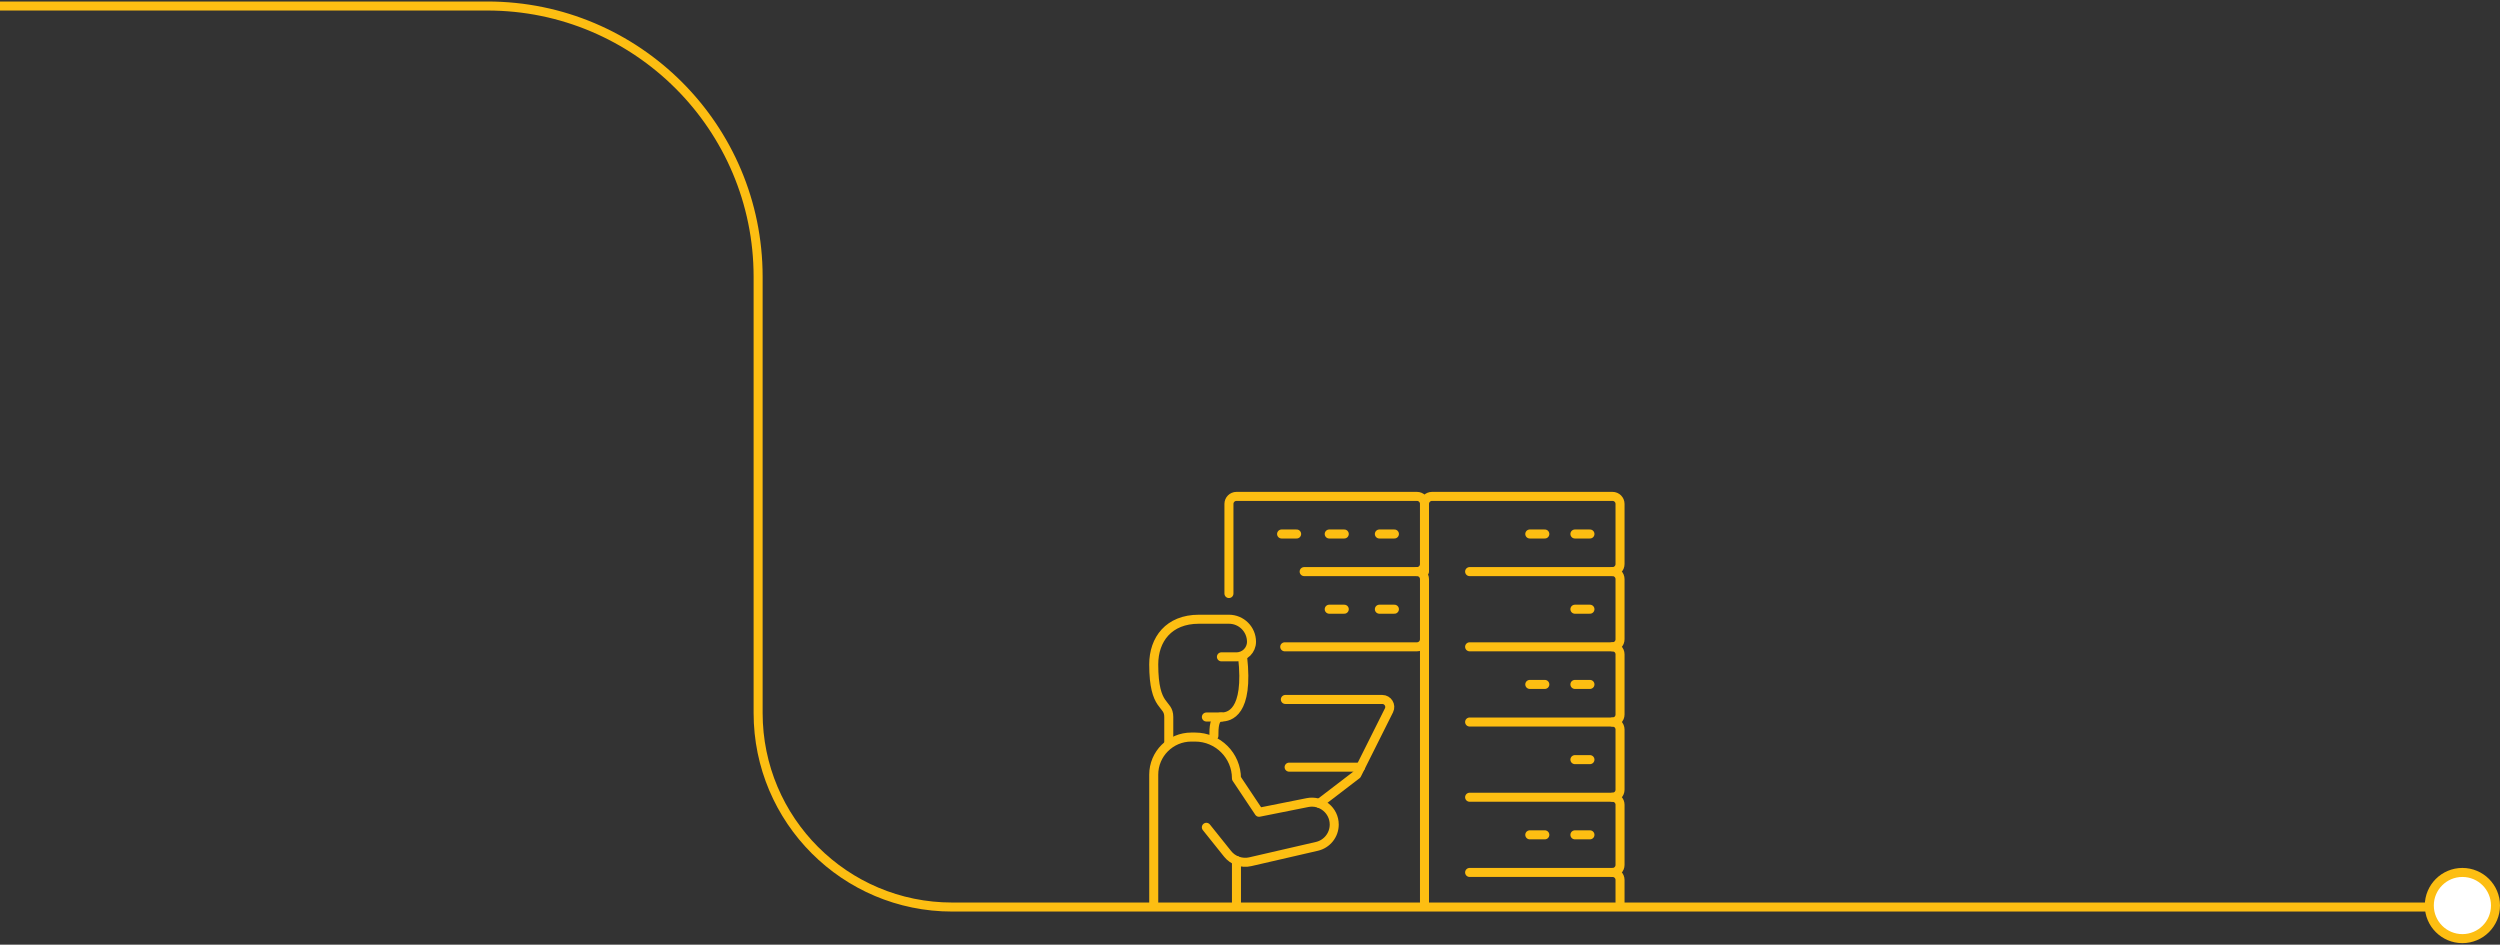 <svg width="831" height="314" viewBox="0 0 831 314" fill="none" xmlns="http://www.w3.org/2000/svg">
<rect x="0" y="0" width="831" height="314" fill="#333333" stroke="none"/>
<path d="M383.5 300V257.5C383.5 250.594 389.094 245 396 245H397.25C404.844 245 411 251.156 411 258.75L418.5 270L434.6 266.781C439.206 265.863 443.5 269.381 443.5 274.081C443.5 277.55 441.106 280.556 437.731 281.331L415.594 286.438C412.781 287.088 409.85 286.069 408.05 283.813L400.994 274.994" stroke="#FDBE12" stroke-width="3" stroke-linecap="round" stroke-linejoin="round"/>
<path d="M411 286.05V300" stroke="#FDBE12" stroke-width="3" stroke-linecap="round" stroke-linejoin="round"/>
<path d="M406 238.333H401" stroke="#FDBE12" stroke-width="3" stroke-linecap="round" stroke-linejoin="round"/>
<path d="M403.5 244.583C403.5 242.133 403.5 238.333 406 238.333C408.5 238.333 415.167 237.083 413.037 218.333" stroke="#FDBE12" stroke-width="3" stroke-linecap="round" stroke-linejoin="round"/>
<path d="M406 218.333H411C413.762 218.333 416 216.096 416 213.333C416 209.189 412.644 205.833 408.5 205.833H398.5C388.5 205.833 383.5 212.552 383.5 220.833C383.5 235.833 388.5 233.333 388.5 238.333V246.666" stroke="#FDBE12" stroke-width="3" stroke-linecap="round" stroke-linejoin="round"/>
<path d="M438.55 267.031L451 257.5L461.694 236.119C462.525 234.456 461.319 232.5 459.456 232.5H427.25" stroke="#FDBE12" stroke-width="3" stroke-linecap="round" stroke-linejoin="round"/>
<path d="M428.5 255H452.25" stroke="#FDBE12" stroke-width="3" stroke-linecap="round" stroke-linejoin="round"/>
<path d="M473.5 300V212.5" stroke="#FDBE12" stroke-width="3" stroke-linecap="round" stroke-linejoin="round"/>
<path d="M488.5 265H536C537.381 265 538.5 266.119 538.5 267.5V287.5C538.5 288.881 537.381 290 536 290H488.5" stroke="#FDBE12" stroke-width="3" stroke-linecap="round" stroke-linejoin="round"/>
<path d="M536 290C537.381 290 538.5 291.119 538.5 292.5V300" stroke="#FDBE12" stroke-width="3" stroke-linecap="round" stroke-linejoin="round"/>
<path d="M508.5 277.5H513.5" stroke="#FDBE12" stroke-width="3" stroke-linecap="round" stroke-linejoin="round"/>
<path d="M523.5 277.5H528.5" stroke="#FDBE12" stroke-width="3" stroke-linecap="round" stroke-linejoin="round"/>
<path d="M536 215C537.381 215 538.5 216.119 538.5 217.5V237.5C538.5 238.881 537.381 240 536 240H488.5" stroke="#FDBE12" stroke-width="3" stroke-linecap="round" stroke-linejoin="round"/>
<path d="M536 240C537.381 240 538.5 241.119 538.5 242.5V262.5C538.5 263.881 537.381 265 536 265" stroke="#FDBE12" stroke-width="3" stroke-linecap="round" stroke-linejoin="round"/>
<path d="M508.5 227.5H513.5" stroke="#FDBE12" stroke-width="3" stroke-linecap="round" stroke-linejoin="round"/>
<path d="M523.5 227.5H528.5" stroke="#FDBE12" stroke-width="3" stroke-linecap="round" stroke-linejoin="round"/>
<path d="M523.5 252.5H528.5" stroke="#FDBE12" stroke-width="3" stroke-linecap="round" stroke-linejoin="round"/>
<path d="M473.5 190V167.5C473.5 166.119 474.619 165 476 165H536C537.381 165 538.5 166.119 538.5 167.5V187.5C538.5 188.881 537.381 190 536 190H488.5" stroke="#FDBE12" stroke-width="3" stroke-linecap="round" stroke-linejoin="round"/>
<path d="M536 190C537.381 190 538.5 191.119 538.5 192.5V212.5C538.5 213.881 537.381 215 536 215H488.5" stroke="#FDBE12" stroke-width="3" stroke-linecap="round" stroke-linejoin="round"/>
<path d="M508.5 177.5H513.5" stroke="#FDBE12" stroke-width="3" stroke-linecap="round" stroke-linejoin="round"/>
<path d="M523.5 177.5H528.5" stroke="#FDBE12" stroke-width="3" stroke-linecap="round" stroke-linejoin="round"/>
<path d="M523.5 202.5H528.5" stroke="#FDBE12" stroke-width="3" stroke-linecap="round" stroke-linejoin="round"/>
<path d="M408.5 197.294V167.5C408.5 166.119 409.619 165 411 165H471C472.381 165 473.5 166.119 473.5 167.5V187.5C473.5 188.881 472.381 190 471 190H433.5" stroke="#FDBE12" stroke-width="3" stroke-linecap="round" stroke-linejoin="round"/>
<path d="M471 190C472.381 190 473.5 191.119 473.5 192.5V212.5C473.5 213.881 472.381 215 471 215H427.044" stroke="#FDBE12" stroke-width="3" stroke-linecap="round" stroke-linejoin="round"/>
<path d="M458.5 177.5H463.5" stroke="#FDBE12" stroke-width="3" stroke-linecap="round" stroke-linejoin="round"/>
<path d="M441.834 177.5H446.834" stroke="#FDBE12" stroke-width="3" stroke-linecap="round" stroke-linejoin="round"/>
<path d="M426 177.5H431" stroke="#FDBE12" stroke-width="3" stroke-linecap="round" stroke-linejoin="round"/>
<path d="M458.5 202.5H463.5" stroke="#FDBE12" stroke-width="3" stroke-linecap="round" stroke-linejoin="round"/>
<path d="M441.834 202.5H446.834" stroke="#FDBE12" stroke-width="3" stroke-linecap="round" stroke-linejoin="round"/>
<path d="M828 301.5L374 301.5L316.5 301.5C280.878 301.5 252 272.622 252 237V237L252 92C252 42.294 211.706 2 162 2L-2 2" stroke="#FDBE12" stroke-width="3" stroke-linecap="round" stroke-linejoin="round"/>
<circle cx="818.5" cy="301" r="11" fill="white" stroke="#FDBE12" stroke-width="3"/>
</svg>
